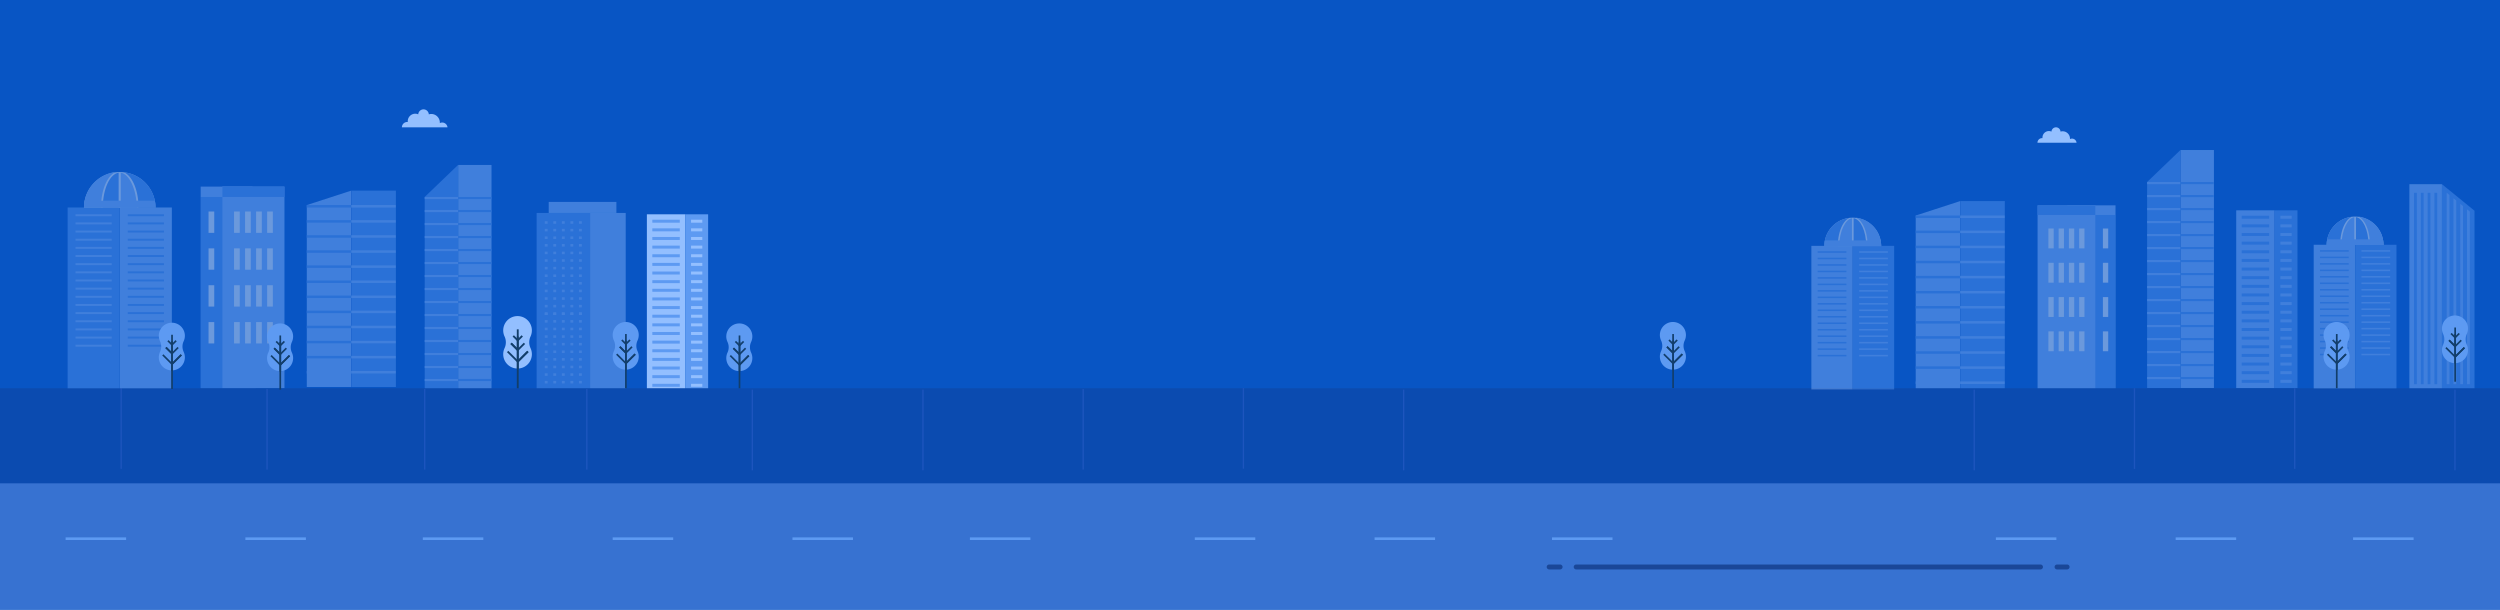 <svg xmlns="http://www.w3.org/2000/svg" width="1919" height="468" viewBox="0 0 1919 468"><defs><style>.a{fill:#0855c4;}.b{fill:#3772d1;}.c{opacity:0.4;}.d{fill:#93bfff;}.e{fill:#5d9af2;}.f{fill:#fff;}.g{fill:#123e6b;}.h{fill:#0b4bb0;}.i,.j{fill:none;}.i{stroke:#1d55be;}.j{stroke:#5d9af2;stroke-width:2px;}.k{fill:#1a4798;fill-rule:evenodd;}</style></defs><g transform="translate(10265 -12331)"><g transform="translate(-10265.186 12259)"><rect class="a" width="1919" height="468" transform="translate(0.185 72)"/></g><rect class="b" width="1919" height="124" transform="translate(-10265 12675)"/><g class="c" transform="translate(-8700.96 12488.622)"><g transform="translate(0 0)"><path class="d" d="M5290.459,594.135v-7.4h-37.007v7.4h-2.287V730.746h39.182V594.135Z" transform="translate(-5230.62 -586.739)"/><path class="e" d="M5288.06,641.7h-36.9V778.309h39.182V641.7Z" transform="translate(-5230.62 -634.302)"/><rect class="d" width="44.306" height="144.008"/><rect class="e" width="44.306" height="7.397"/><g transform="translate(8.304 17.791)"><rect class="f" width="4.073" height="15.241"/><rect class="f" width="4.073" height="15.241" transform="translate(7.875)"/><rect class="f" width="4.073" height="15.241" transform="translate(15.75)"/><rect class="f" width="4.073" height="15.241" transform="translate(23.625)"/><g transform="translate(0 26.316)"><rect class="f" width="4.073" height="15.241"/><rect class="f" width="4.073" height="15.241" transform="translate(7.875)"/><rect class="f" width="4.073" height="15.241" transform="translate(15.75)"/><rect class="f" width="4.073" height="15.241" transform="translate(23.625)"/></g><g transform="translate(0 52.632)"><rect class="f" width="4.073" height="15.241"/><rect class="f" width="4.073" height="15.241" transform="translate(7.875)"/><rect class="f" width="4.073" height="15.241" transform="translate(15.75)"/><rect class="f" width="4.073" height="15.241" transform="translate(23.625)"/></g><g transform="translate(0 78.949)"><rect class="f" width="4.073" height="15.241"/><rect class="f" width="4.073" height="15.241" transform="translate(7.875)"/><rect class="f" width="4.073" height="15.241" transform="translate(15.75)"/><rect class="f" width="4.073" height="15.241" transform="translate(23.625)"/></g></g><g transform="translate(50.139 17.791)"><rect class="f" width="4.073" height="15.241"/><g transform="translate(0 26.316)"><rect class="f" width="4.073" height="15.241"/></g><g transform="translate(0 52.632)"><rect class="f" width="4.073" height="15.241"/></g><g transform="translate(0 78.949)"><rect class="f" width="4.073" height="15.241"/></g></g></g></g><g class="c" transform="translate(-10110.977 12474.222)"><g transform="translate(0 0)"><path class="d" d="M5251.165,594.692v-7.953h39.791v7.953h2.458V741.578h-42.129V594.692Z" transform="translate(-5251.165 -586.739)"/><path class="e" d="M5253.624,641.7h39.67V788.585h-42.129V641.7Z" transform="translate(-5251.045 -633.745)"/><rect class="d" width="47.639" height="154.84" transform="translate(16.702)"/><rect class="e" width="47.639" height="7.953" transform="translate(16.702)"/><g transform="translate(25.631 19.13)"><rect class="f" width="4.379" height="16.387" transform="translate(25.402)"/><rect class="f" width="4.379" height="16.387" transform="translate(16.935)"/><rect class="f" width="4.379" height="16.387" transform="translate(8.467)"/><rect class="f" width="4.379" height="16.387"/><g transform="translate(0 28.296)"><rect class="f" width="4.379" height="16.387" transform="translate(25.402)"/><rect class="f" width="4.379" height="16.387" transform="translate(16.935)"/><rect class="f" width="4.379" height="16.387" transform="translate(8.467)"/><rect class="f" width="4.379" height="16.387"/></g><g transform="translate(0 56.591)"><rect class="f" width="4.379" height="16.387" transform="translate(25.402)"/><rect class="f" width="4.379" height="16.387" transform="translate(16.935)"/><rect class="f" width="4.379" height="16.387" transform="translate(8.467)"/><rect class="f" width="4.379" height="16.387"/></g><g transform="translate(0 84.887)"><rect class="f" width="4.379" height="16.387" transform="translate(25.402)"/><rect class="f" width="4.379" height="16.387" transform="translate(16.935)"/><rect class="f" width="4.379" height="16.387" transform="translate(8.467)"/><rect class="f" width="4.379" height="16.387"/></g></g><g transform="translate(6.051 19.13)"><rect class="f" width="4.379" height="16.387"/><g transform="translate(0 28.296)"><rect class="f" width="4.379" height="16.387"/></g><g transform="translate(0 56.591)"><rect class="f" width="4.379" height="16.387"/></g><g transform="translate(0 84.887)"><rect class="f" width="4.379" height="16.387"/></g></g></g></g><g class="c" transform="translate(-8794.495 12485.351)"><g transform="translate(0 0)"><path class="d" d="M4465,650.155h-34.116V510.5L4465,499.408Z" transform="translate(-4430.886 -499.408)"/><rect class="e" width="34.116" height="150.746" transform="translate(34.272)"/><g transform="translate(0 11.089)"><rect class="e" width="34.116" height="1.913"/></g><g transform="translate(0 11.089)"><g transform="translate(0 11.578)"><rect class="e" width="34.116" height="1.913"/><path class="e" d="M0,0H34.116V1.913H0Z" transform="translate(0 11.578)"/><rect class="e" width="34.116" height="1.913" transform="translate(0 23.156)"/><rect class="e" width="34.116" height="1.913" transform="translate(0 34.734)"/><rect class="e" width="34.116" height="1.913" transform="translate(0 46.313)"/><rect class="e" width="34.116" height="1.913" transform="translate(0 57.891)"/><rect class="e" width="34.116" height="1.913" transform="translate(0 69.469)"/><rect class="e" width="34.116" height="1.913" transform="translate(0 81.047)"/><rect class="e" width="34.116" height="1.913" transform="translate(0 92.625)"/><rect class="e" width="34.116" height="1.913" transform="translate(0 104.203)"/><rect class="d" width="34.116" height="1.913" transform="translate(0 115.781)"/></g><g transform="translate(34.116)"><rect class="d" width="34.116" height="1.913"/><rect class="d" width="34.116" height="1.913" transform="translate(0 11.578)"/><rect class="d" width="34.116" height="1.913" transform="translate(0 23.156)"/><rect class="d" width="34.116" height="1.913" transform="translate(0 34.734)"/><rect class="d" width="34.116" height="1.913" transform="translate(0 46.312)"/><rect class="d" width="34.116" height="1.913" transform="translate(0 57.891)"/><rect class="d" width="34.116" height="1.913" transform="translate(0 69.469)"/><rect class="d" width="34.116" height="1.913" transform="translate(0 81.047)"/><rect class="d" width="34.116" height="1.913" transform="translate(0 92.625)"/><rect class="d" width="34.116" height="1.913" transform="translate(0 104.203)"/><rect class="d" width="34.116" height="1.913" transform="translate(0 115.781)"/><rect class="d" width="34.116" height="1.913" transform="translate(0 127.359)"/></g></g></g></g><g class="c" transform="translate(-10029.504 12477.314)"><g transform="translate(0 0)"><path class="d" d="M4465,650.155h-34.116V510.5L4465,499.408Z" transform="translate(-4430.886 -499.408)"/><rect class="e" width="34.116" height="150.746" transform="translate(34.272)"/><g transform="translate(0 11.089)"><rect class="e" width="34.116" height="1.913"/></g><g transform="translate(0 11.089)"><g transform="translate(0 11.578)"><rect class="e" width="34.116" height="1.913"/><path class="e" d="M0,0H34.116V1.913H0Z" transform="translate(0 11.578)"/><rect class="e" width="34.116" height="1.913" transform="translate(0 23.156)"/><rect class="e" width="34.116" height="1.913" transform="translate(0 34.734)"/><rect class="e" width="34.116" height="1.913" transform="translate(0 46.313)"/><rect class="e" width="34.116" height="1.913" transform="translate(0 57.891)"/><rect class="e" width="34.116" height="1.913" transform="translate(0 69.469)"/><rect class="e" width="34.116" height="1.913" transform="translate(0 81.047)"/><rect class="e" width="34.116" height="1.913" transform="translate(0 92.625)"/><rect class="e" width="34.116" height="1.913" transform="translate(0 104.203)"/><rect class="d" width="34.116" height="1.913" transform="translate(0 115.781)"/></g><g transform="translate(34.116)"><rect class="d" width="34.116" height="1.913"/><rect class="d" width="34.116" height="1.913" transform="translate(0 11.578)"/><rect class="d" width="34.116" height="1.913" transform="translate(0 23.156)"/><rect class="d" width="34.116" height="1.913" transform="translate(0 34.734)"/><rect class="d" width="34.116" height="1.913" transform="translate(0 46.312)"/><rect class="d" width="34.116" height="1.913" transform="translate(0 57.891)"/><rect class="d" width="34.116" height="1.913" transform="translate(0 69.469)"/><rect class="d" width="34.116" height="1.913" transform="translate(0 81.047)"/><rect class="d" width="34.116" height="1.913" transform="translate(0 92.625)"/><rect class="d" width="34.116" height="1.913" transform="translate(0 104.203)"/><rect class="d" width="34.116" height="1.913" transform="translate(0 115.781)"/><rect class="d" width="34.116" height="1.913" transform="translate(0 127.359)"/></g></g></g></g><g class="c" transform="translate(-9939 12457.628)"><g transform="translate(0 0)"><path class="e" d="M1169.759,726.706h-25.587V568.6l25.587-24.557Z" transform="translate(-1144.172 -544.045)"/><rect class="d" width="25.587" height="182.661" transform="translate(25.704 0)"/><g transform="translate(0 24.557)"><g transform="translate(0 9.978)"><rect class="d" width="25.587" height="1.649"/><rect class="d" width="25.587" height="1.649" transform="translate(0 9.978)"/><rect class="d" width="25.587" height="1.649" transform="translate(0 19.955)"/><rect class="d" width="25.587" height="1.649" transform="translate(0 29.933)"/><rect class="d" width="25.587" height="1.649" transform="translate(0 39.91)"/><rect class="d" width="25.587" height="1.649" transform="translate(0 49.888)"/><rect class="d" width="25.587" height="1.649" transform="translate(0 59.865)"/><rect class="d" width="25.587" height="1.649" transform="translate(0 69.843)"/><rect class="d" width="25.587" height="1.649" transform="translate(0 79.82)"/><rect class="d" width="25.587" height="1.649" transform="translate(0 89.798)"/><rect class="d" width="25.587" height="1.649" transform="translate(0 99.775)"/><rect class="d" width="25.587" height="1.649" transform="translate(0 109.753)"/><rect class="d" width="25.587" height="1.649" transform="translate(0 119.73)"/><rect class="d" width="25.587" height="1.649" transform="translate(0 129.708)"/><rect class="d" width="25.587" height="1.649" transform="translate(0 139.685)"/></g><rect class="d" width="25.587" height="1.649"/></g><g transform="translate(25.587 24.557)"><rect class="e" width="25.587" height="1.649"/><rect class="e" width="25.587" height="1.649" transform="translate(0 9.978)"/><rect class="e" width="25.587" height="1.649" transform="translate(0 19.955)"/><rect class="e" width="25.587" height="1.649" transform="translate(0 29.933)"/><rect class="e" width="25.587" height="1.649" transform="translate(0 39.91)"/><rect class="e" width="25.587" height="1.649" transform="translate(0 49.888)"/><rect class="e" width="25.587" height="1.649" transform="translate(0 59.865)"/><rect class="e" width="25.587" height="1.649" transform="translate(0 69.843)"/><rect class="e" width="25.587" height="1.649" transform="translate(0 79.82)"/><rect class="e" width="25.587" height="1.649" transform="translate(0 89.798)"/><rect class="e" width="25.587" height="1.649" transform="translate(0 99.775)"/><rect class="e" width="25.587" height="1.649" transform="translate(0 109.753)"/><rect class="e" width="25.587" height="1.649" transform="translate(0 119.73)"/><rect class="e" width="25.587" height="1.649" transform="translate(0 129.708)"/><rect class="e" width="25.587" height="1.649" transform="translate(0 139.685)"/><rect class="e" width="25.587" height="1.649" transform="translate(0 149.663)"/></g></g></g><g class="c" transform="translate(-8616.881 12446.156)"><g transform="translate(0 0)"><path class="e" d="M1169.759,726.706h-25.587V568.6l25.587-24.557Z" transform="translate(-1144.172 -544.045)"/><rect class="d" width="25.587" height="182.661" transform="translate(25.704 0)"/><g transform="translate(0 24.557)"><g transform="translate(0 9.978)"><rect class="d" width="25.587" height="1.649"/><rect class="d" width="25.587" height="1.649" transform="translate(0 9.978)"/><rect class="d" width="25.587" height="1.649" transform="translate(0 19.955)"/><rect class="d" width="25.587" height="1.649" transform="translate(0 29.933)"/><rect class="d" width="25.587" height="1.649" transform="translate(0 39.91)"/><rect class="d" width="25.587" height="1.649" transform="translate(0 49.888)"/><rect class="d" width="25.587" height="1.649" transform="translate(0 59.865)"/><rect class="d" width="25.587" height="1.649" transform="translate(0 69.843)"/><rect class="d" width="25.587" height="1.649" transform="translate(0 79.82)"/><rect class="d" width="25.587" height="1.649" transform="translate(0 89.798)"/><rect class="d" width="25.587" height="1.649" transform="translate(0 99.775)"/><rect class="d" width="25.587" height="1.649" transform="translate(0 109.753)"/><rect class="d" width="25.587" height="1.649" transform="translate(0 119.73)"/><rect class="d" width="25.587" height="1.649" transform="translate(0 129.708)"/><rect class="d" width="25.587" height="1.649" transform="translate(0 139.685)"/></g><rect class="d" width="25.587" height="1.649"/></g><g transform="translate(25.587 24.557)"><rect class="e" width="25.587" height="1.649"/><rect class="e" width="25.587" height="1.649" transform="translate(0 9.978)"/><rect class="e" width="25.587" height="1.649" transform="translate(0 19.955)"/><rect class="e" width="25.587" height="1.649" transform="translate(0 29.933)"/><rect class="e" width="25.587" height="1.649" transform="translate(0 39.91)"/><rect class="e" width="25.587" height="1.649" transform="translate(0 49.888)"/><rect class="e" width="25.587" height="1.649" transform="translate(0 59.865)"/><rect class="e" width="25.587" height="1.649" transform="translate(0 69.843)"/><rect class="e" width="25.587" height="1.649" transform="translate(0 79.82)"/><rect class="e" width="25.587" height="1.649" transform="translate(0 89.798)"/><rect class="e" width="25.587" height="1.649" transform="translate(0 99.775)"/><rect class="e" width="25.587" height="1.649" transform="translate(0 109.753)"/><rect class="e" width="25.587" height="1.649" transform="translate(0 119.73)"/><rect class="e" width="25.587" height="1.649" transform="translate(0 129.708)"/><rect class="e" width="25.587" height="1.649" transform="translate(0 139.685)"/><rect class="e" width="25.587" height="1.649" transform="translate(0 149.663)"/></g></g></g><g transform="translate(-8990.88 12578.152)"><g transform="translate(0 0)"><g transform="translate(0)"><path class="e" d="M2342.129,5095.135a10,10,0,1,0-18.123-.068,9.609,9.609,0,0,1,.032,8.144,10,10,0,1,0,18.123.068A9.61,9.61,0,0,1,2342.129,5095.135Z" transform="translate(-2323.084 -5080.866)"/></g><g transform="translate(2.605 9.247)"><g transform="translate(0)"><rect class="g" width="1.303" height="22.745" transform="translate(6.886 4.949)"/><rect class="g" width="1.303" height="6.596" transform="translate(2.404 10.25) rotate(-45.121)"/><rect class="g" width="9.989" height="1.303" transform="translate(7.078 22.036) rotate(-44.878)"/><rect class="g" width="1.303" height="41.6" transform="translate(6.886)"/><rect class="g" width="1.303" height="6.596" transform="translate(2.404 10.25) rotate(-45.121)"/><rect class="g" width="6.596" height="1.303" transform="translate(7.078 13.981) rotate(-44.878)"/><rect class="g" width="1.303" height="4.434" transform="translate(3.936 5.038) rotate(-45.12)"/><rect class="g" width="4.434" height="1.303" transform="translate(7.078 7.244) rotate(-44.878)"/><rect class="g" width="9.989" height="1.303" transform="translate(7.078 22.036) rotate(-44.878)"/><rect class="g" width="1.303" height="9.989" transform="matrix(0.706, -0.709, 0.709, 0.706, 0, 15.911)"/></g></g></g></g><g transform="translate(-9707.5 12579.26)"><g transform="translate(0 0)"><g transform="translate(0)"><path class="e" d="M2342.129,5095.135a10,10,0,1,0-18.123-.068,9.609,9.609,0,0,1,.032,8.144,10,10,0,1,0,18.123.068A9.61,9.61,0,0,1,2342.129,5095.135Z" transform="translate(-2323.084 -5080.866)"/></g><g transform="translate(2.605 9.247)"><g transform="translate(0)"><rect class="g" width="1.303" height="22.745" transform="translate(6.886 4.949)"/><rect class="g" width="1.303" height="6.596" transform="translate(2.404 10.25) rotate(-45.121)"/><rect class="g" width="9.989" height="1.303" transform="translate(7.078 22.036) rotate(-44.878)"/><rect class="g" width="1.303" height="41.6" transform="translate(6.886)"/><rect class="g" width="1.303" height="6.596" transform="translate(2.404 10.25) rotate(-45.121)"/><rect class="g" width="6.596" height="1.303" transform="translate(7.078 13.981) rotate(-44.878)"/><rect class="g" width="1.303" height="4.434" transform="translate(3.936 5.038) rotate(-45.12)"/><rect class="g" width="4.434" height="1.303" transform="translate(7.078 7.244) rotate(-44.878)"/><rect class="g" width="9.989" height="1.303" transform="translate(7.078 22.036) rotate(-44.878)"/><rect class="g" width="1.303" height="9.989" transform="matrix(0.706, -0.709, 0.709, 0.706, 0, 15.911)"/></g></g></g></g><g class="c" transform="translate(-9853.088 12485.994)"><g transform="translate(0 0)"><g transform="translate(0 0)"><rect class="e" width="41.031" height="139.237" transform="translate(0 8.47)"/><rect class="d" width="27.357" height="139.237" transform="translate(41.031 8.47)"/><rect class="d" width="51.95" height="8.47" transform="translate(9.278)"/><g transform="translate(6.251 14.834)"><g transform="translate(6.563)"><g transform="translate(19.69)"><rect class="d" width="2.188" height="1.945"/></g><g transform="translate(13.127)"><rect class="d" width="2.188" height="1.945"/></g><g transform="translate(6.563)"><rect class="d" width="2.188" height="1.945"/></g><rect class="d" width="2.188" height="1.945"/><g transform="translate(19.69 5.836)"><rect class="d" width="2.188" height="1.945"/></g><g transform="translate(13.127 5.836)"><rect class="d" width="2.188" height="1.945"/></g><g transform="translate(6.563 5.836)"><rect class="d" width="2.188" height="1.945"/></g><g transform="translate(0 5.836)"><rect class="d" width="2.188" height="1.945"/></g><g transform="translate(19.69 11.671)"><rect class="d" width="2.188" height="1.945"/></g><g transform="translate(13.127 11.671)"><rect class="d" width="2.188" height="1.945"/></g><g transform="translate(6.563 11.671)"><rect class="d" width="2.188" height="1.945"/></g><g transform="translate(0 11.671)"><rect class="d" width="2.188" height="1.945"/></g><g transform="translate(19.69 17.507)"><rect class="d" width="2.188" height="1.945"/></g><g transform="translate(13.127 17.507)"><rect class="d" width="2.188" height="1.945"/></g><g transform="translate(6.563 17.507)"><rect class="d" width="2.188" height="1.945"/></g><g transform="translate(0 17.507)"><rect class="d" width="2.188" height="1.945"/></g><g transform="translate(19.69 23.343)"><rect class="d" width="2.188" height="1.945"/></g><g transform="translate(13.127 23.343)"><rect class="d" width="2.188" height="1.945"/></g><g transform="translate(6.563 23.343)"><rect class="d" width="2.188" height="1.945"/></g><g transform="translate(0 23.343)"><rect class="d" width="2.188" height="1.945"/></g><g transform="translate(19.69 29.179)"><rect class="d" width="2.188" height="1.945"/></g><g transform="translate(13.127 29.179)"><rect class="d" width="2.188" height="1.945"/></g><g transform="translate(6.563 29.179)"><rect class="d" width="2.188" height="1.945"/></g><g transform="translate(0 29.179)"><rect class="d" width="2.188" height="1.945"/></g></g><rect class="d" width="2.188" height="1.945"/><g transform="translate(0 5.836)"><rect class="d" width="2.188" height="1.945"/></g><g transform="translate(0 11.671)"><rect class="d" width="2.188" height="1.945"/></g><g transform="translate(0 17.507)"><rect class="d" width="2.188" height="1.945"/></g><g transform="translate(0 23.343)"><rect class="d" width="2.188" height="1.945"/></g><g transform="translate(0 29.179)"><rect class="d" width="2.188" height="1.945"/></g><g transform="translate(0 35.014)"><g transform="translate(6.563)"><g transform="translate(19.69)"><rect class="d" width="2.188" height="1.945"/></g><g transform="translate(13.127)"><rect class="d" width="2.188" height="1.945"/></g><g transform="translate(6.563)"><rect class="d" width="2.188" height="1.945"/></g><rect class="d" width="2.188" height="1.945"/><g transform="translate(19.69 5.836)"><rect class="d" width="2.188" height="1.945"/></g><g transform="translate(13.127 5.836)"><rect class="d" width="2.188" height="1.945"/></g><g transform="translate(6.563 5.836)"><rect class="d" width="2.188" height="1.945"/></g><g transform="translate(0 5.836)"><rect class="d" width="2.188" height="1.945"/></g><g transform="translate(19.69 11.671)"><rect class="d" width="2.188" height="1.945"/></g><g transform="translate(13.127 11.671)"><rect class="d" width="2.188" height="1.945"/></g><g transform="translate(6.563 11.671)"><rect class="d" width="2.188" height="1.945"/></g><g transform="translate(0 11.671)"><rect class="d" width="2.188" height="1.945"/></g><g transform="translate(19.69 17.507)"><rect class="d" width="2.188" height="1.945"/></g><g transform="translate(13.127 17.507)"><rect class="d" width="2.188" height="1.945"/></g><g transform="translate(6.563 17.507)"><rect class="d" width="2.188" height="1.945"/></g><g transform="translate(0 17.507)"><rect class="d" width="2.188" height="1.945"/></g><g transform="translate(19.69 23.343)"><rect class="d" width="2.188" height="1.945"/></g><g transform="translate(13.127 23.343)"><rect class="d" width="2.188" height="1.945"/></g><g transform="translate(6.563 23.343)"><rect class="d" width="2.188" height="1.945"/></g><g transform="translate(0 23.343)"><rect class="d" width="2.188" height="1.945"/></g><g transform="translate(19.69 29.179)"><rect class="d" width="2.188" height="1.945"/></g><g transform="translate(13.127 29.179)"><rect class="d" width="2.188" height="1.945"/></g><g transform="translate(6.563 29.179)"><rect class="d" width="2.188" height="1.945"/></g><g transform="translate(0 29.179)"><rect class="d" width="2.188" height="1.945"/></g><g transform="translate(19.69 35.014)"><rect class="d" width="2.188" height="1.945"/></g><g transform="translate(13.127 35.014)"><rect class="d" width="2.188" height="1.945"/></g><g transform="translate(6.563 35.014)"><rect class="d" width="2.188" height="1.945"/></g><g transform="translate(0 35.014)"><rect class="d" width="2.188" height="1.945"/></g></g><rect class="d" width="2.188" height="1.945"/><g transform="translate(0 5.836)"><rect class="d" width="2.188" height="1.945"/></g><g transform="translate(0 11.671)"><rect class="d" width="2.188" height="1.945"/></g><g transform="translate(0 17.507)"><rect class="d" width="2.188" height="1.945"/></g><g transform="translate(0 23.343)"><rect class="d" width="2.188" height="1.945"/></g><g transform="translate(0 29.179)"><rect class="d" width="2.188" height="1.945"/></g><g transform="translate(0 35.014)"><rect class="d" width="2.188" height="1.945"/></g></g><g transform="translate(0 70.029)"><g transform="translate(6.563)"><g transform="translate(19.69)"><rect class="d" width="2.188" height="1.945"/></g><g transform="translate(13.127)"><rect class="d" width="2.188" height="1.945"/></g><g transform="translate(6.563)"><rect class="d" width="2.188" height="1.945"/></g><rect class="d" width="2.188" height="1.945"/><g transform="translate(19.69 5.836)"><rect class="d" width="2.188" height="1.945"/></g><g transform="translate(13.127 5.836)"><rect class="d" width="2.188" height="1.945"/></g><g transform="translate(6.563 5.836)"><rect class="d" width="2.188" height="1.945"/></g><g transform="translate(0 5.836)"><rect class="d" width="2.188" height="1.945"/></g><g transform="translate(19.69 11.671)"><rect class="d" width="2.188" height="1.945"/></g><g transform="translate(13.127 11.671)"><rect class="d" width="2.188" height="1.945"/></g><g transform="translate(6.563 11.671)"><rect class="d" width="2.188" height="1.945"/></g><g transform="translate(0 11.671)"><rect class="d" width="2.188" height="1.945"/></g><g transform="translate(19.69 17.507)"><rect class="d" width="2.188" height="1.945"/></g><g transform="translate(13.127 17.507)"><rect class="d" width="2.188" height="1.945"/></g><g transform="translate(6.563 17.507)"><rect class="d" width="2.188" height="1.945"/></g><g transform="translate(0 17.507)"><rect class="d" width="2.188" height="1.945"/></g><g transform="translate(19.69 23.343)"><rect class="d" width="2.188" height="1.945"/></g><g transform="translate(13.127 23.343)"><rect class="d" width="2.188" height="1.945"/></g><g transform="translate(6.563 23.343)"><rect class="d" width="2.188" height="1.945"/></g><g transform="translate(0 23.343)"><rect class="d" width="2.188" height="1.945"/></g><g transform="translate(19.69 29.179)"><rect class="d" width="2.188" height="1.945"/></g><g transform="translate(13.127 29.179)"><rect class="d" width="2.188" height="1.945"/></g><g transform="translate(6.563 29.179)"><rect class="d" width="2.188" height="1.945"/></g><g transform="translate(0 29.179)"><rect class="d" width="2.188" height="1.945"/></g></g><rect class="d" width="2.188" height="1.945"/><g transform="translate(0 5.836)"><rect class="d" width="2.188" height="1.945"/></g><g transform="translate(0 11.671)"><rect class="d" width="2.188" height="1.945"/></g><g transform="translate(0 17.507)"><rect class="d" width="2.188" height="1.945"/></g><g transform="translate(0 23.343)"><rect class="d" width="2.188" height="1.945"/></g><g transform="translate(0 29.179)"><rect class="d" width="2.188" height="1.945"/></g><g transform="translate(0 35.014)"><g transform="translate(6.563)"><g transform="translate(19.69)"><rect class="d" width="2.188" height="1.945"/></g><g transform="translate(13.127)"><rect class="d" width="2.188" height="1.945"/></g><g transform="translate(6.563)"><rect class="d" width="2.188" height="1.945"/></g><rect class="d" width="2.188" height="1.945"/><g transform="translate(19.69 5.836)"><rect class="d" width="2.188" height="1.945"/></g><g transform="translate(13.127 5.836)"><rect class="d" width="2.188" height="1.945"/></g><g transform="translate(6.563 5.836)"><rect class="d" width="2.188" height="1.945"/></g><g transform="translate(0 5.836)"><rect class="d" width="2.188" height="1.945"/></g><g transform="translate(19.69 11.671)"><rect class="d" width="2.188" height="1.945"/></g><g transform="translate(13.127 11.671)"><rect class="d" width="2.188" height="1.945"/></g><g transform="translate(6.563 11.671)"><rect class="d" width="2.188" height="1.945"/></g><g transform="translate(0 11.671)"><rect class="d" width="2.188" height="1.945"/></g><g transform="translate(19.69 17.507)"><rect class="d" width="2.188" height="1.945"/></g><g transform="translate(13.127 17.507)"><rect class="d" width="2.188" height="1.945"/></g><g transform="translate(6.563 17.507)"><rect class="d" width="2.188" height="1.945"/></g><g transform="translate(0 17.507)"><rect class="d" width="2.188" height="1.945"/></g></g><rect class="d" width="2.188" height="1.945"/><g transform="translate(0 5.836)"><rect class="d" width="2.188" height="1.945"/></g><g transform="translate(0 11.671)"><rect class="d" width="2.188" height="1.945"/></g><g transform="translate(0 17.507)"><rect class="d" width="2.188" height="1.945"/></g></g></g></g></g></g></g><g transform="translate(-9878.732 12573.621)"><g transform="translate(0 0)"><g transform="translate(0)"><path class="d" d="M2344.034,5096.562a11,11,0,1,0-19.935-.075,10.568,10.568,0,0,1,.036,8.958,11,11,0,1,0,19.935.075A10.57,10.57,0,0,1,2344.034,5096.562Z" transform="translate(-2323.084 -5080.866)"/></g><g transform="translate(2.865 10.172)"><g transform="translate(0)"><rect class="g" width="1.433" height="25.02" transform="translate(7.575 5.444)"/><rect class="g" width="1.433" height="7.255" transform="translate(2.645 11.275) rotate(-45.121)"/><rect class="g" width="10.988" height="1.433" transform="translate(7.786 24.24) rotate(-44.878)"/><rect class="g" width="1.433" height="45.761" transform="translate(7.575)"/><rect class="g" width="1.433" height="7.255" transform="translate(2.645 11.275) rotate(-45.121)"/><rect class="g" width="7.255" height="1.433" transform="translate(7.786 15.379) rotate(-44.878)"/><rect class="g" width="1.433" height="4.878" transform="translate(4.329 5.542) rotate(-45.12)"/><rect class="g" width="4.878" height="1.433" transform="translate(7.786 7.968) rotate(-44.878)"/><rect class="g" width="10.988" height="1.433" transform="translate(7.786 24.24) rotate(-44.878)"/><rect class="g" width="1.433" height="10.988" transform="matrix(0.706, -0.709, 0.709, 0.706, 0, 17.502)"/></g></g></g></g><path class="d" d="M3544.561,3291.438h-35a4.116,4.116,0,0,1,4.071-4.113,4.067,4.067,0,0,1,.432.023c-.013-.162-.024-.326-.024-.492a5.817,5.817,0,0,1,5.753-5.88,5.618,5.618,0,0,1,2.308.5,4.063,4.063,0,0,1,8.114.016,6.382,6.382,0,0,1,1.951-.3,6.59,6.59,0,0,1,6.517,6.661c0,.12-.012.236-.018.354a3.98,3.98,0,0,1,1.851-.458A4.106,4.106,0,0,1,3544.561,3291.438Z" transform="translate(-13466.061 9137.301)"/><path class="d" d="M3539.561,3289.468h-30a3.528,3.528,0,0,1,3.489-3.526,3.428,3.428,0,0,1,.37.021c-.011-.139-.021-.28-.021-.422a4.987,4.987,0,0,1,4.931-5.041,4.816,4.816,0,0,1,1.978.425,3.483,3.483,0,0,1,6.955.014,5.475,5.475,0,0,1,1.672-.261,5.649,5.649,0,0,1,5.586,5.71c0,.1-.01.2-.015.3a3.41,3.41,0,0,1,1.586-.392A3.52,3.52,0,0,1,3539.561,3289.468Z" transform="translate(-12210.602 9151.094)"/><g transform="translate(-9768.457 12495.5)"><g transform="translate(0 0)"><g transform="translate(0 0)"><rect class="d" width="29.453" height="136.552"/><rect class="e" width="17.564" height="136.552" transform="translate(29.453)"/><g transform="translate(4.188 4.151)"><rect class="e" width="21.077" height="2.29"/><rect class="e" width="21.077" height="2.29" transform="translate(0 6.629)"/><rect class="e" width="21.077" height="2.29" transform="translate(0 13.259)"/><rect class="e" width="21.077" height="2.29" transform="translate(0 19.888)"/><rect class="e" width="21.077" height="2.29" transform="translate(0 26.518)"/><rect class="e" width="21.077" height="2.29" transform="translate(0 33.147)"/><rect class="e" width="21.077" height="2.29" transform="translate(0 39.777)"/><rect class="e" width="21.077" height="2.29" transform="translate(0 46.406)"/><rect class="e" width="21.077" height="2.29" transform="translate(0 53.036)"/><rect class="e" width="21.077" height="2.29" transform="translate(0 59.665)"/><rect class="e" width="21.077" height="2.29" transform="translate(0 66.294)"/><rect class="e" width="21.077" height="2.29" transform="translate(0 72.924)"/><rect class="e" width="21.077" height="2.29" transform="translate(0 79.553)"/><rect class="e" width="21.077" height="2.29" transform="translate(0 86.183)"/><rect class="e" width="21.077" height="2.29" transform="translate(0 92.812)"/><rect class="e" width="21.077" height="2.29" transform="translate(0 99.442)"/><rect class="e" width="21.077" height="2.29" transform="translate(0 106.071)"/><rect class="e" width="21.077" height="2.29" transform="translate(0 112.701)"/><rect class="e" width="21.077" height="2.29" transform="translate(0 119.33)"/><rect class="e" width="21.077" height="2.29" transform="translate(0 125.959)"/></g><g transform="translate(33.912 4.151)"><rect class="d" width="8.647" height="2.29"/><rect class="d" width="8.647" height="2.29" transform="translate(0 6.629)"/><rect class="d" width="8.647" height="2.29" transform="translate(0 13.259)"/><rect class="d" width="8.647" height="2.29" transform="translate(0 19.888)"/><rect class="d" width="8.647" height="2.29" transform="translate(0 26.518)"/><rect class="d" width="8.647" height="2.29" transform="translate(0 33.147)"/><rect class="d" width="8.647" height="2.29" transform="translate(0 39.777)"/><rect class="d" width="8.647" height="2.29" transform="translate(0 46.406)"/><rect class="d" width="8.647" height="2.29" transform="translate(0 53.036)"/><rect class="d" width="8.647" height="2.29" transform="translate(0 59.665)"/><rect class="d" width="8.647" height="2.29" transform="translate(0 66.294)"/><rect class="d" width="8.647" height="2.29" transform="translate(0 72.924)"/><rect class="d" width="8.647" height="2.29" transform="translate(0 79.553)"/><rect class="d" width="8.647" height="2.29" transform="translate(0 86.183)"/><rect class="d" width="8.647" height="2.29" transform="translate(0 92.812)"/><rect class="d" width="8.647" height="2.29" transform="translate(0 99.442)"/><rect class="d" width="8.647" height="2.29" transform="translate(0 106.071)"/><rect class="d" width="8.647" height="2.29" transform="translate(0 112.701)"/><rect class="d" width="8.647" height="2.29" transform="translate(0 119.33)"/><rect class="d" width="8.647" height="2.29" transform="translate(0 125.959)"/></g></g></g></g><g class="c" transform="translate(-8548.475 12492.448)"><g transform="translate(0 0)"><g transform="translate(0 0)"><rect class="d" width="29.453" height="136.552"/><rect class="e" width="17.564" height="136.552" transform="translate(29.453)"/><g transform="translate(4.188 4.151)"><rect class="e" width="21.077" height="2.29"/><rect class="e" width="21.077" height="2.29" transform="translate(0 6.629)"/><rect class="e" width="21.077" height="2.29" transform="translate(0 13.259)"/><rect class="e" width="21.077" height="2.29" transform="translate(0 19.888)"/><rect class="e" width="21.077" height="2.29" transform="translate(0 26.518)"/><rect class="e" width="21.077" height="2.29" transform="translate(0 33.147)"/><rect class="e" width="21.077" height="2.29" transform="translate(0 39.777)"/><rect class="e" width="21.077" height="2.29" transform="translate(0 46.406)"/><rect class="e" width="21.077" height="2.29" transform="translate(0 53.036)"/><rect class="e" width="21.077" height="2.29" transform="translate(0 59.665)"/><rect class="e" width="21.077" height="2.29" transform="translate(0 66.294)"/><rect class="e" width="21.077" height="2.29" transform="translate(0 72.924)"/><rect class="e" width="21.077" height="2.29" transform="translate(0 79.553)"/><rect class="e" width="21.077" height="2.29" transform="translate(0 86.183)"/><rect class="e" width="21.077" height="2.29" transform="translate(0 92.812)"/><rect class="e" width="21.077" height="2.29" transform="translate(0 99.442)"/><rect class="e" width="21.077" height="2.29" transform="translate(0 106.071)"/><rect class="e" width="21.077" height="2.29" transform="translate(0 112.701)"/><rect class="e" width="21.077" height="2.29" transform="translate(0 119.33)"/><rect class="e" width="21.077" height="2.29" transform="translate(0 125.959)"/></g><g transform="translate(33.912 4.151)"><rect class="d" width="8.647" height="2.29"/><rect class="d" width="8.647" height="2.29" transform="translate(0 6.629)"/><rect class="d" width="8.647" height="2.29" transform="translate(0 13.259)"/><rect class="d" width="8.647" height="2.29" transform="translate(0 19.888)"/><rect class="d" width="8.647" height="2.29" transform="translate(0 26.518)"/><rect class="d" width="8.647" height="2.29" transform="translate(0 33.147)"/><rect class="d" width="8.647" height="2.29" transform="translate(0 39.777)"/><rect class="d" width="8.647" height="2.29" transform="translate(0 46.406)"/><rect class="d" width="8.647" height="2.29" transform="translate(0 53.036)"/><rect class="d" width="8.647" height="2.29" transform="translate(0 59.665)"/><rect class="d" width="8.647" height="2.29" transform="translate(0 66.294)"/><rect class="d" width="8.647" height="2.29" transform="translate(0 72.924)"/><rect class="d" width="8.647" height="2.29" transform="translate(0 79.553)"/><rect class="d" width="8.647" height="2.29" transform="translate(0 86.183)"/><rect class="d" width="8.647" height="2.29" transform="translate(0 92.812)"/><rect class="d" width="8.647" height="2.29" transform="translate(0 99.442)"/><rect class="d" width="8.647" height="2.29" transform="translate(0 106.071)"/><rect class="d" width="8.647" height="2.29" transform="translate(0 112.701)"/><rect class="d" width="8.647" height="2.29" transform="translate(0 119.33)"/><rect class="d" width="8.647" height="2.29" transform="translate(0 125.959)"/></g></g></g></g><rect class="h" width="1919" height="73" transform="translate(-10265 12629)"/><g transform="translate(-9794.699 12578.152)"><g transform="translate(0 0)"><g transform="translate(0)"><path class="e" d="M2342.129,5095.135a10,10,0,1,0-18.123-.068,9.609,9.609,0,0,1,.032,8.144,10,10,0,1,0,18.123.068A9.61,9.61,0,0,1,2342.129,5095.135Z" transform="translate(-2323.084 -5080.866)"/></g><g transform="translate(2.605 9.247)"><g transform="translate(0)"><rect class="g" width="1.303" height="22.745" transform="translate(6.886 4.949)"/><rect class="g" width="1.303" height="6.596" transform="translate(2.404 10.25) rotate(-45.121)"/><rect class="g" width="9.989" height="1.303" transform="translate(7.078 22.036) rotate(-44.878)"/><rect class="g" width="1.303" height="41.6" transform="translate(6.886)"/><rect class="g" width="1.303" height="6.596" transform="translate(2.404 10.25) rotate(-45.121)"/><rect class="g" width="6.596" height="1.303" transform="translate(7.078 13.981) rotate(-44.878)"/><rect class="g" width="1.303" height="4.434" transform="translate(3.936 5.038) rotate(-45.12)"/><rect class="g" width="4.434" height="1.303" transform="translate(7.078 7.244) rotate(-44.878)"/><rect class="g" width="9.989" height="1.303" transform="translate(7.078 22.036) rotate(-44.878)"/><rect class="g" width="1.303" height="9.989" transform="matrix(0.706, -0.709, 0.709, 0.706, 0, 15.911)"/></g></g></g></g><g transform="translate(-10060 12579.26)"><g transform="translate(0 0)"><g transform="translate(0)"><path class="e" d="M2342.129,5095.135a10,10,0,1,0-18.123-.068,9.609,9.609,0,0,1,.032,8.144,10,10,0,1,0,18.123.068A9.61,9.61,0,0,1,2342.129,5095.135Z" transform="translate(-2323.084 -5080.866)"/></g><g transform="translate(2.605 9.247)"><g transform="translate(0)"><rect class="g" width="1.303" height="22.745" transform="translate(6.886 4.949)"/><rect class="g" width="1.303" height="6.596" transform="translate(2.404 10.25) rotate(-45.121)"/><rect class="g" width="9.989" height="1.303" transform="translate(7.078 22.036) rotate(-44.878)"/><rect class="g" width="1.303" height="41.6" transform="translate(6.886)"/><rect class="g" width="1.303" height="6.596" transform="translate(2.404 10.25) rotate(-45.121)"/><rect class="g" width="6.596" height="1.303" transform="translate(7.078 13.981) rotate(-44.878)"/><rect class="g" width="1.303" height="4.434" transform="translate(3.936 5.038) rotate(-45.12)"/><rect class="g" width="4.434" height="1.303" transform="translate(7.078 7.244) rotate(-44.878)"/><rect class="g" width="9.989" height="1.303" transform="translate(7.078 22.036) rotate(-44.878)"/><rect class="g" width="1.303" height="9.989" transform="matrix(0.706, -0.709, 0.709, 0.706, 0, 15.911)"/></g></g></g></g><g class="c" transform="translate(-8909.564 12637.375)"><g transform="translate(494 -165)"><rect class="d" width="25" height="156.625" transform="translate(0 0)"/><path class="e" d="M3562.854,623.9h-25V467.271l25,20.386Z" transform="translate(-3512.854 -467.271)"/><g transform="translate(3.59 6.601)"><rect class="e" width="2.14" height="146.955"/><rect class="e" width="2.14" height="146.955" transform="translate(5.21)"/><rect class="e" width="2.14" height="146.955" transform="translate(10.42)"/><rect class="e" width="2.14" height="146.955" transform="translate(15.63)"/></g><g transform="translate(28.636 6.601)"><path class="d" d="M3565.471,664.354h2.14V519.111l-2.1-1.711h-.041Z" transform="translate(-3565.471 -517.4)"/><path class="d" d="M3607.177,692.149V551.155l-2.14-1.745v142.74Z" transform="translate(-3599.828 -545.195)"/><path class="d" d="M3646.743,720.166V583.419l-2.14-1.745V720.166Z" transform="translate(-3634.184 -573.211)"/><path class="d" d="M3686.31,748.182v-132.5l-2.14-1.745V748.182Z" transform="translate(-3668.541 -601.227)"/></g></g></g><path class="i" d="M-5773.564,15059v-61.893" transform="translate(-4165.436 -2367.554)"/><path class="i" d="M-5773.564,15059v-61.893" transform="translate(-4286.436 -2367.554)"/><path class="i" d="M-5773.564,15059v-61.893" transform="translate(-4398.436 -2368.107)"/><path class="i" d="M-5773.564,15059v-61.893" transform="translate(-4041 -2367.554)"/><path class="i" d="M-5773.564,15059v-61.893" transform="translate(-3913.936 -2367)"/><path class="i" d="M-5773.564,15059v-61.893" transform="translate(-3783 -2367)"/><path class="i" d="M-5773.564,15059v-61.893" transform="translate(-3660 -2367.554)"/><path class="i" d="M-5773.564,15059v-61.893" transform="translate(-3537 -2368.29)"/><path class="i" d="M-5773.564,15059v-61.893" transform="translate(-2976 -2367)"/><path class="i" d="M-5773.564,15059v-61.893" transform="translate(-2853 -2368.107)"/><path class="i" d="M-5773.564,15059v-61.893" transform="translate(-2730 -2368.107)"/><path class="i" d="M-5773.564,15059v-61.893" transform="translate(-2607 -2367)"/><path class="i" d="M-5773.564,15059v-61.893" transform="translate(-3414 -2367)"/><g transform="translate(-10242.945 12275)"><path class="j" d="M-5806.694,15122.5h46.445" transform="translate(5835 -14653)"/><path class="j" d="M-5806.694,15122.5h46.445" transform="translate(5973 -14653)"/><path class="j" d="M-5806.694,15122.5h46.445" transform="translate(6109.194 -14653)"/></g><g transform="translate(-9823.005 12275)"><path class="j" d="M-5806.694,15122.5h46.445" transform="translate(5835 -14653)"/><path class="j" d="M-5806.694,15122.5h46.445" transform="translate(5973 -14653)"/><path class="j" d="M-5806.694,15122.5h46.445" transform="translate(6109.194 -14653)"/></g><g transform="translate(-9376.189 12275)"><path class="j" d="M-5806.694,15122.5h46.445" transform="translate(5835 -14653)"/><path class="j" d="M-5806.694,15122.5h46.445" transform="translate(5973 -14653)"/><path class="j" d="M-5806.694,15122.5h46.445" transform="translate(6109.194 -14653)"/></g><g transform="translate(-8761.265 12275)"><path class="j" d="M-5806.694,15122.5h46.445" transform="translate(5835 -14653)"/><path class="j" d="M-5806.694,15122.5h46.445" transform="translate(5973 -14653)"/><path class="j" d="M-5806.694,15122.5h46.445" transform="translate(6109.194 -14653)"/></g><g class="c" transform="translate(-4156.62 -969.242)"><g transform="translate(-6056.472 13432.244)"><g transform="translate(0 0)"><g transform="translate(0 0)"><g transform="translate(0 27.269)"><rect class="e" width="39.908" height="138.79"/><rect class="d" width="39.908" height="138.79" transform="translate(40.092)"/><g transform="translate(6.059 5.2)"><rect class="d" width="27.79" height="1.501"/><rect class="d" width="27.79" height="1.501" transform="translate(0 6.259)"/><rect class="d" width="27.79" height="1.501" transform="translate(0 12.519)"/><rect class="d" width="27.79" height="1.501" transform="translate(0 18.778)"/><rect class="d" width="27.79" height="1.501" transform="translate(0 25.037)"/><rect class="d" width="27.79" height="1.501" transform="translate(0 31.297)"/><rect class="d" width="27.79" height="1.501" transform="translate(0 37.556)"/><rect class="d" width="27.79" height="1.501" transform="translate(0 43.815)"/><rect class="d" width="27.79" height="1.501" transform="translate(0 50.075)"/><rect class="d" width="27.79" height="1.501" transform="translate(0 56.334)"/><rect class="d" width="27.79" height="1.501" transform="translate(0 62.593)"/><rect class="d" width="27.79" height="1.501" transform="translate(0 68.853)"/><rect class="d" width="27.79" height="1.501" transform="translate(0 75.112)"/><rect class="d" width="27.79" height="1.501" transform="translate(0 81.371)"/><rect class="d" width="27.79" height="1.501" transform="translate(0 87.631)"/><rect class="d" width="27.79" height="1.501" transform="translate(0 93.89)"/><rect class="d" width="27.79" height="1.501" transform="translate(0 100.149)"/><g transform="translate(40.092)"><rect class="e" width="27.79" height="1.501"/><rect class="e" width="27.79" height="1.501" transform="translate(0 6.259)"/><rect class="e" width="27.79" height="1.501" transform="translate(0 12.519)"/><rect class="e" width="27.79" height="1.501" transform="translate(0 18.778)"/><rect class="e" width="27.79" height="1.501" transform="translate(0 25.037)"/><rect class="e" width="27.79" height="1.501" transform="translate(0 31.297)"/><rect class="e" width="27.79" height="1.501" transform="translate(0 37.556)"/><rect class="e" width="27.79" height="1.501" transform="translate(0 43.815)"/><rect class="e" width="27.79" height="1.501" transform="translate(0 50.075)"/><rect class="e" width="27.79" height="1.501" transform="translate(0 56.334)"/><rect class="e" width="27.79" height="1.501" transform="translate(0 62.593)"/><rect class="e" width="27.79" height="1.501" transform="translate(0 68.853)"/><rect class="e" width="27.79" height="1.501" transform="translate(0 75.112)"/><rect class="e" width="27.79" height="1.501" transform="translate(0 81.371)"/><rect class="e" width="27.79" height="1.501" transform="translate(0 87.631)"/><rect class="e" width="27.79" height="1.501" transform="translate(0 93.89)"/><rect class="e" width="27.79" height="1.501" transform="translate(0 100.149)"/></g></g></g><g transform="translate(12.54)"><path class="f" d="M549.189,570.875a27.46,27.46,0,0,1,27.46-27.46h0a27.46,27.46,0,0,1,27.46,27.46Z" transform="translate(-549.189 -543.367)"/><path class="e" d="M765.614,571.888H778.66a27.344,27.344,0,0,0-24.37-27.282C760.723,547.286,765.561,558.158,765.614,571.888Z" transform="translate(-723.707 -544.381)"/><path class="e" d="M646.109,573.663h12.166V546.956C651.526,547.879,646.165,559.486,646.109,573.663Z" transform="translate(-631.657 -546.38)"/><path class="d" d="M738.635,546.85v27H750.92C750.863,559.174,744.813,547.67,738.635,546.85Z" transform="translate(-710.387 -546.29)"/><path class="d" d="M573.776,543.095a27.46,27.46,0,0,0-24.37,27.282h13.046C562.505,556.682,567.343,545.775,573.776,543.095Z" transform="translate(-549.374 -543.095)"/><path class="d" d="M549.913,690.742a27.6,27.6,0,0,0-.507,5.267h.006c0,.075-.006.15-.006.225h54.92c0-.466-.013-.929-.035-1.389,0-.07-.011-.139-.015-.208-.022-.4-.052-.8-.091-1.195,0-.028-.007-.055-.01-.082-.091-.887-.227-1.759-.4-2.618H549.913Z" transform="translate(-549.374 -668.726)"/></g></g></g></g></g><g class="c" transform="translate(-2432.535 -935.018)"><g transform="translate(-6056.472 13432.244)"><g transform="translate(0 0)"><g transform="translate(0 0)"><g transform="translate(0 21.657)"><rect class="e" width="31.695" height="110.225" transform="translate(31.84)"/><rect class="d" width="31.695" height="110.225" transform="translate(0)"/><g transform="translate(4.812 4.13)"><g transform="translate(31.84)"><rect class="d" width="22.07" height="1.192"/><rect class="d" width="22.07" height="1.192" transform="translate(0 4.971)"/><rect class="d" width="22.07" height="1.192" transform="translate(0 9.942)"/><rect class="d" width="22.07" height="1.192" transform="translate(0 14.913)"/><rect class="d" width="22.07" height="1.192" transform="translate(0 19.884)"/><rect class="d" width="22.07" height="1.192" transform="translate(0 24.855)"/><rect class="d" width="22.07" height="1.192" transform="translate(0 29.826)"/><rect class="d" width="22.07" height="1.192" transform="translate(0 34.797)"/><rect class="d" width="22.07" height="1.192" transform="translate(0 39.769)"/><rect class="d" width="22.07" height="1.192" transform="translate(0 44.74)"/><rect class="d" width="22.07" height="1.192" transform="translate(0 49.711)"/><rect class="d" width="22.07" height="1.192" transform="translate(0 54.682)"/><rect class="d" width="22.07" height="1.192" transform="translate(0 59.653)"/><rect class="d" width="22.07" height="1.192" transform="translate(0 64.624)"/><rect class="d" width="22.07" height="1.192" transform="translate(0 69.595)"/><rect class="d" width="22.07" height="1.192" transform="translate(0 74.566)"/><rect class="d" width="22.07" height="1.192" transform="translate(0 79.537)"/></g><g transform="translate(0)"><rect class="e" width="22.07" height="1.192"/><rect class="e" width="22.07" height="1.192" transform="translate(0 4.971)"/><rect class="e" width="22.07" height="1.192" transform="translate(0 9.942)"/><rect class="e" width="22.07" height="1.192" transform="translate(0 14.913)"/><rect class="e" width="22.07" height="1.192" transform="translate(0 19.884)"/><rect class="e" width="22.07" height="1.192" transform="translate(0 24.855)"/><rect class="e" width="22.07" height="1.192" transform="translate(0 29.826)"/><rect class="e" width="22.07" height="1.192" transform="translate(0 34.797)"/><rect class="e" width="22.07" height="1.192" transform="translate(0 39.769)"/><rect class="e" width="22.07" height="1.192" transform="translate(0 44.74)"/><rect class="e" width="22.07" height="1.192" transform="translate(0 49.711)"/><rect class="e" width="22.07" height="1.192" transform="translate(0 54.682)"/><rect class="e" width="22.07" height="1.192" transform="translate(0 59.653)"/><rect class="e" width="22.07" height="1.192" transform="translate(0 64.624)"/><rect class="e" width="22.07" height="1.192" transform="translate(0 69.595)"/><rect class="e" width="22.07" height="1.192" transform="translate(0 74.566)"/><rect class="e" width="22.07" height="1.192" transform="translate(0 79.537)"/></g></g></g><g transform="translate(9.933)"><path class="f" d="M592.805,565.223A21.808,21.808,0,0,0,571,543.415h0a21.808,21.808,0,0,0-21.808,21.808Z" transform="translate(-549.163 -543.377)"/><path class="e" d="M764.651,566.273H754.29a21.716,21.716,0,0,1,19.354-21.667C768.535,546.734,764.693,555.369,764.651,566.273Z" transform="translate(-754.29 -544.427)"/><path class="e" d="M655.771,568.166h-9.662v-21.21C651.47,547.689,655.727,556.907,655.771,568.166Z" transform="translate(-623.606 -546.499)"/><path class="d" d="M748.392,546.85v21.441h-9.757C738.68,556.638,743.485,547.5,748.392,546.85Z" transform="translate(-727.183 -546.405)"/><path class="d" d="M549.406,543.095a21.809,21.809,0,0,1,19.354,21.667H558.4C558.357,553.886,554.515,545.223,549.406,543.095Z" transform="translate(-525.144 -543.095)"/><path class="d" d="M592.62,690.742a21.918,21.918,0,0,1,.4,4.183h0c0,.06,0,.119,0,.179H549.406c0-.37.01-.738.028-1.1,0-.055.008-.11.012-.165.018-.318.041-.635.072-.949,0-.022.005-.043.008-.065.072-.7.18-1.4.317-2.079H592.62Z" transform="translate(-549.406 -673.258)"/></g></g></g></g></g><g class="c" transform="translate(-2818.114 -934.185)"><g transform="translate(-6056.472 13432.244)"><g transform="translate(0 0)"><g transform="translate(0 0)"><g transform="translate(0 21.657)"><rect class="e" width="31.695" height="110.225" transform="translate(31.84)"/><rect class="d" width="31.695" height="110.225" transform="translate(0)"/><g transform="translate(4.812 4.13)"><g transform="translate(31.84)"><rect class="d" width="22.07" height="1.192"/><rect class="d" width="22.07" height="1.192" transform="translate(0 4.971)"/><rect class="d" width="22.07" height="1.192" transform="translate(0 9.942)"/><rect class="d" width="22.07" height="1.192" transform="translate(0 14.913)"/><rect class="d" width="22.07" height="1.192" transform="translate(0 19.884)"/><rect class="d" width="22.07" height="1.192" transform="translate(0 24.855)"/><rect class="d" width="22.07" height="1.192" transform="translate(0 29.826)"/><rect class="d" width="22.07" height="1.192" transform="translate(0 34.797)"/><rect class="d" width="22.07" height="1.192" transform="translate(0 39.769)"/><rect class="d" width="22.07" height="1.192" transform="translate(0 44.74)"/><rect class="d" width="22.07" height="1.192" transform="translate(0 49.711)"/><rect class="d" width="22.07" height="1.192" transform="translate(0 54.682)"/><rect class="d" width="22.07" height="1.192" transform="translate(0 59.653)"/><rect class="d" width="22.07" height="1.192" transform="translate(0 64.624)"/><rect class="d" width="22.07" height="1.192" transform="translate(0 69.595)"/><rect class="d" width="22.07" height="1.192" transform="translate(0 74.566)"/><rect class="d" width="22.07" height="1.192" transform="translate(0 79.537)"/></g><g transform="translate(0)"><rect class="e" width="22.07" height="1.192"/><rect class="e" width="22.07" height="1.192" transform="translate(0 4.971)"/><rect class="e" width="22.07" height="1.192" transform="translate(0 9.942)"/><rect class="e" width="22.07" height="1.192" transform="translate(0 14.913)"/><rect class="e" width="22.07" height="1.192" transform="translate(0 19.884)"/><rect class="e" width="22.07" height="1.192" transform="translate(0 24.855)"/><rect class="e" width="22.07" height="1.192" transform="translate(0 29.826)"/><rect class="e" width="22.07" height="1.192" transform="translate(0 34.797)"/><rect class="e" width="22.07" height="1.192" transform="translate(0 39.769)"/><rect class="e" width="22.07" height="1.192" transform="translate(0 44.74)"/><rect class="e" width="22.07" height="1.192" transform="translate(0 49.711)"/><rect class="e" width="22.07" height="1.192" transform="translate(0 54.682)"/><rect class="e" width="22.07" height="1.192" transform="translate(0 59.653)"/><rect class="e" width="22.07" height="1.192" transform="translate(0 64.624)"/><rect class="e" width="22.07" height="1.192" transform="translate(0 69.595)"/><rect class="e" width="22.07" height="1.192" transform="translate(0 74.566)"/><rect class="e" width="22.07" height="1.192" transform="translate(0 79.537)"/></g></g></g><g transform="translate(9.933)"><path class="f" d="M592.805,565.223A21.808,21.808,0,0,0,571,543.415h0a21.808,21.808,0,0,0-21.808,21.808Z" transform="translate(-549.163 -543.377)"/><path class="e" d="M764.651,566.273H754.29a21.716,21.716,0,0,1,19.354-21.667C768.535,546.734,764.693,555.369,764.651,566.273Z" transform="translate(-754.29 -544.427)"/><path class="e" d="M655.771,568.166h-9.662v-21.21C651.47,547.689,655.727,556.907,655.771,568.166Z" transform="translate(-623.606 -546.499)"/><path class="d" d="M748.392,546.85v21.441h-9.757C738.68,556.638,743.485,547.5,748.392,546.85Z" transform="translate(-727.183 -546.405)"/><path class="d" d="M549.406,543.095a21.809,21.809,0,0,1,19.354,21.667H558.4C558.357,553.886,554.515,545.223,549.406,543.095Z" transform="translate(-525.144 -543.095)"/><path class="d" d="M592.62,690.742a21.918,21.918,0,0,1,.4,4.183h0c0,.06,0,.119,0,.179H549.406c0-.37.01-.738.028-1.1,0-.055.008-.11.012-.165.018-.318.041-.635.072-.949,0-.022.005-.043.008-.065.072-.7.18-1.4.317-2.079H592.62Z" transform="translate(-549.406 -673.258)"/></g></g></g></g></g><g transform="translate(-10143.092 12578.706)"><g transform="translate(0 0)"><g transform="translate(0)"><path class="e" d="M2342.129,5095.135a10,10,0,1,0-18.123-.068,9.609,9.609,0,0,1,.032,8.144,10,10,0,1,0,18.123.068A9.61,9.61,0,0,1,2342.129,5095.135Z" transform="translate(-2323.084 -5080.866)"/></g><g transform="translate(2.605 9.247)"><g transform="translate(0)"><rect class="g" width="1.303" height="22.745" transform="translate(6.886 4.949)"/><rect class="g" width="1.303" height="6.596" transform="translate(2.404 10.25) rotate(-45.121)"/><rect class="g" width="9.989" height="1.303" transform="translate(7.078 22.036) rotate(-44.878)"/><rect class="g" width="1.303" height="41.6" transform="translate(6.886)"/><rect class="g" width="1.303" height="6.596" transform="translate(2.404 10.25) rotate(-45.121)"/><rect class="g" width="6.596" height="1.303" transform="translate(7.078 13.981) rotate(-44.878)"/><rect class="g" width="1.303" height="4.434" transform="translate(3.936 5.038) rotate(-45.12)"/><rect class="g" width="4.434" height="1.303" transform="translate(7.078 7.244) rotate(-44.878)"/><rect class="g" width="9.989" height="1.303" transform="translate(7.078 22.036) rotate(-44.878)"/><rect class="g" width="1.303" height="9.989" transform="matrix(0.706, -0.709, 0.709, 0.706, 0, 15.911)"/></g></g></g></g><g transform="translate(-8481.448 12578.152)"><g transform="translate(0 0)"><g transform="translate(0)"><path class="e" d="M2342.129,5095.135a10,10,0,1,0-18.123-.068,9.609,9.609,0,0,1,.032,8.144,10,10,0,1,0,18.123.068A9.61,9.61,0,0,1,2342.129,5095.135Z" transform="translate(-2323.084 -5080.866)"/></g><g transform="translate(2.605 9.247)"><g transform="translate(0)"><rect class="g" width="1.303" height="22.745" transform="translate(6.886 4.949)"/><rect class="g" width="1.303" height="6.596" transform="translate(2.404 10.25) rotate(-45.121)"/><rect class="g" width="9.989" height="1.303" transform="translate(7.078 22.036) rotate(-44.878)"/><rect class="g" width="1.303" height="41.6" transform="translate(6.886)"/><rect class="g" width="1.303" height="6.596" transform="translate(2.404 10.25) rotate(-45.121)"/><rect class="g" width="6.596" height="1.303" transform="translate(7.078 13.981) rotate(-44.878)"/><rect class="g" width="1.303" height="4.434" transform="translate(3.936 5.038) rotate(-45.12)"/><rect class="g" width="4.434" height="1.303" transform="translate(7.078 7.244) rotate(-44.878)"/><rect class="g" width="9.989" height="1.303" transform="translate(7.078 22.036) rotate(-44.878)"/><rect class="g" width="1.303" height="9.989" transform="matrix(0.706, -0.709, 0.709, 0.706, 0, 15.911)"/></g></g></g></g><g transform="translate(-8390.564 12573.152)"><g transform="translate(0 0)"><g transform="translate(0)"><path class="e" d="M2342.129,5095.135a10,10,0,1,0-18.123-.068,9.609,9.609,0,0,1,.032,8.144,10,10,0,1,0,18.123.068A9.61,9.61,0,0,1,2342.129,5095.135Z" transform="translate(-2323.084 -5080.866)"/></g><g transform="translate(2.605 9.247)"><g transform="translate(0)"><rect class="g" width="1.303" height="22.745" transform="translate(6.886 4.949)"/><rect class="g" width="1.303" height="6.596" transform="translate(2.404 10.25) rotate(-45.121)"/><rect class="g" width="9.989" height="1.303" transform="translate(7.078 22.036) rotate(-44.878)"/><rect class="g" width="1.303" height="41.6" transform="translate(6.886)"/><rect class="g" width="1.303" height="6.596" transform="translate(2.404 10.25) rotate(-45.121)"/><rect class="g" width="6.596" height="1.303" transform="translate(7.078 13.981) rotate(-44.878)"/><rect class="g" width="1.303" height="4.434" transform="translate(3.936 5.038) rotate(-45.12)"/><rect class="g" width="4.434" height="1.303" transform="translate(7.078 7.244) rotate(-44.878)"/><rect class="g" width="9.989" height="1.303" transform="translate(7.078 22.036) rotate(-44.878)"/><rect class="g" width="1.303" height="9.989" transform="matrix(0.706, -0.709, 0.709, 0.706, 0, 15.911)"/></g></g></g></g><g transform="translate(-9450.752 12280.445)"><path class="k" d="M2490.343,1890.1h-356.4a1.9,1.9,0,0,0-1.892,1.892h0a1.924,1.924,0,0,0,1.892,1.892h356.4a1.923,1.923,0,0,0,1.892-1.892h0a1.9,1.9,0,0,0-1.892-1.892Zm20.428,0h-7.721a1.9,1.9,0,0,0-1.892,1.892h0a1.922,1.922,0,0,0,1.892,1.892h7.721a1.922,1.922,0,0,0,1.891-1.892h0a1.9,1.9,0,0,0-1.891-1.892Zm-389.169,0h-8.4a1.9,1.9,0,0,0-1.892,1.892h0a1.923,1.923,0,0,0,1.892,1.892h8.4a1.923,1.923,0,0,0,1.892-1.892h0A1.9,1.9,0,0,0,2121.6,1890.1Z" transform="translate(-1738.305 -1406.227)"/></g></g></svg>